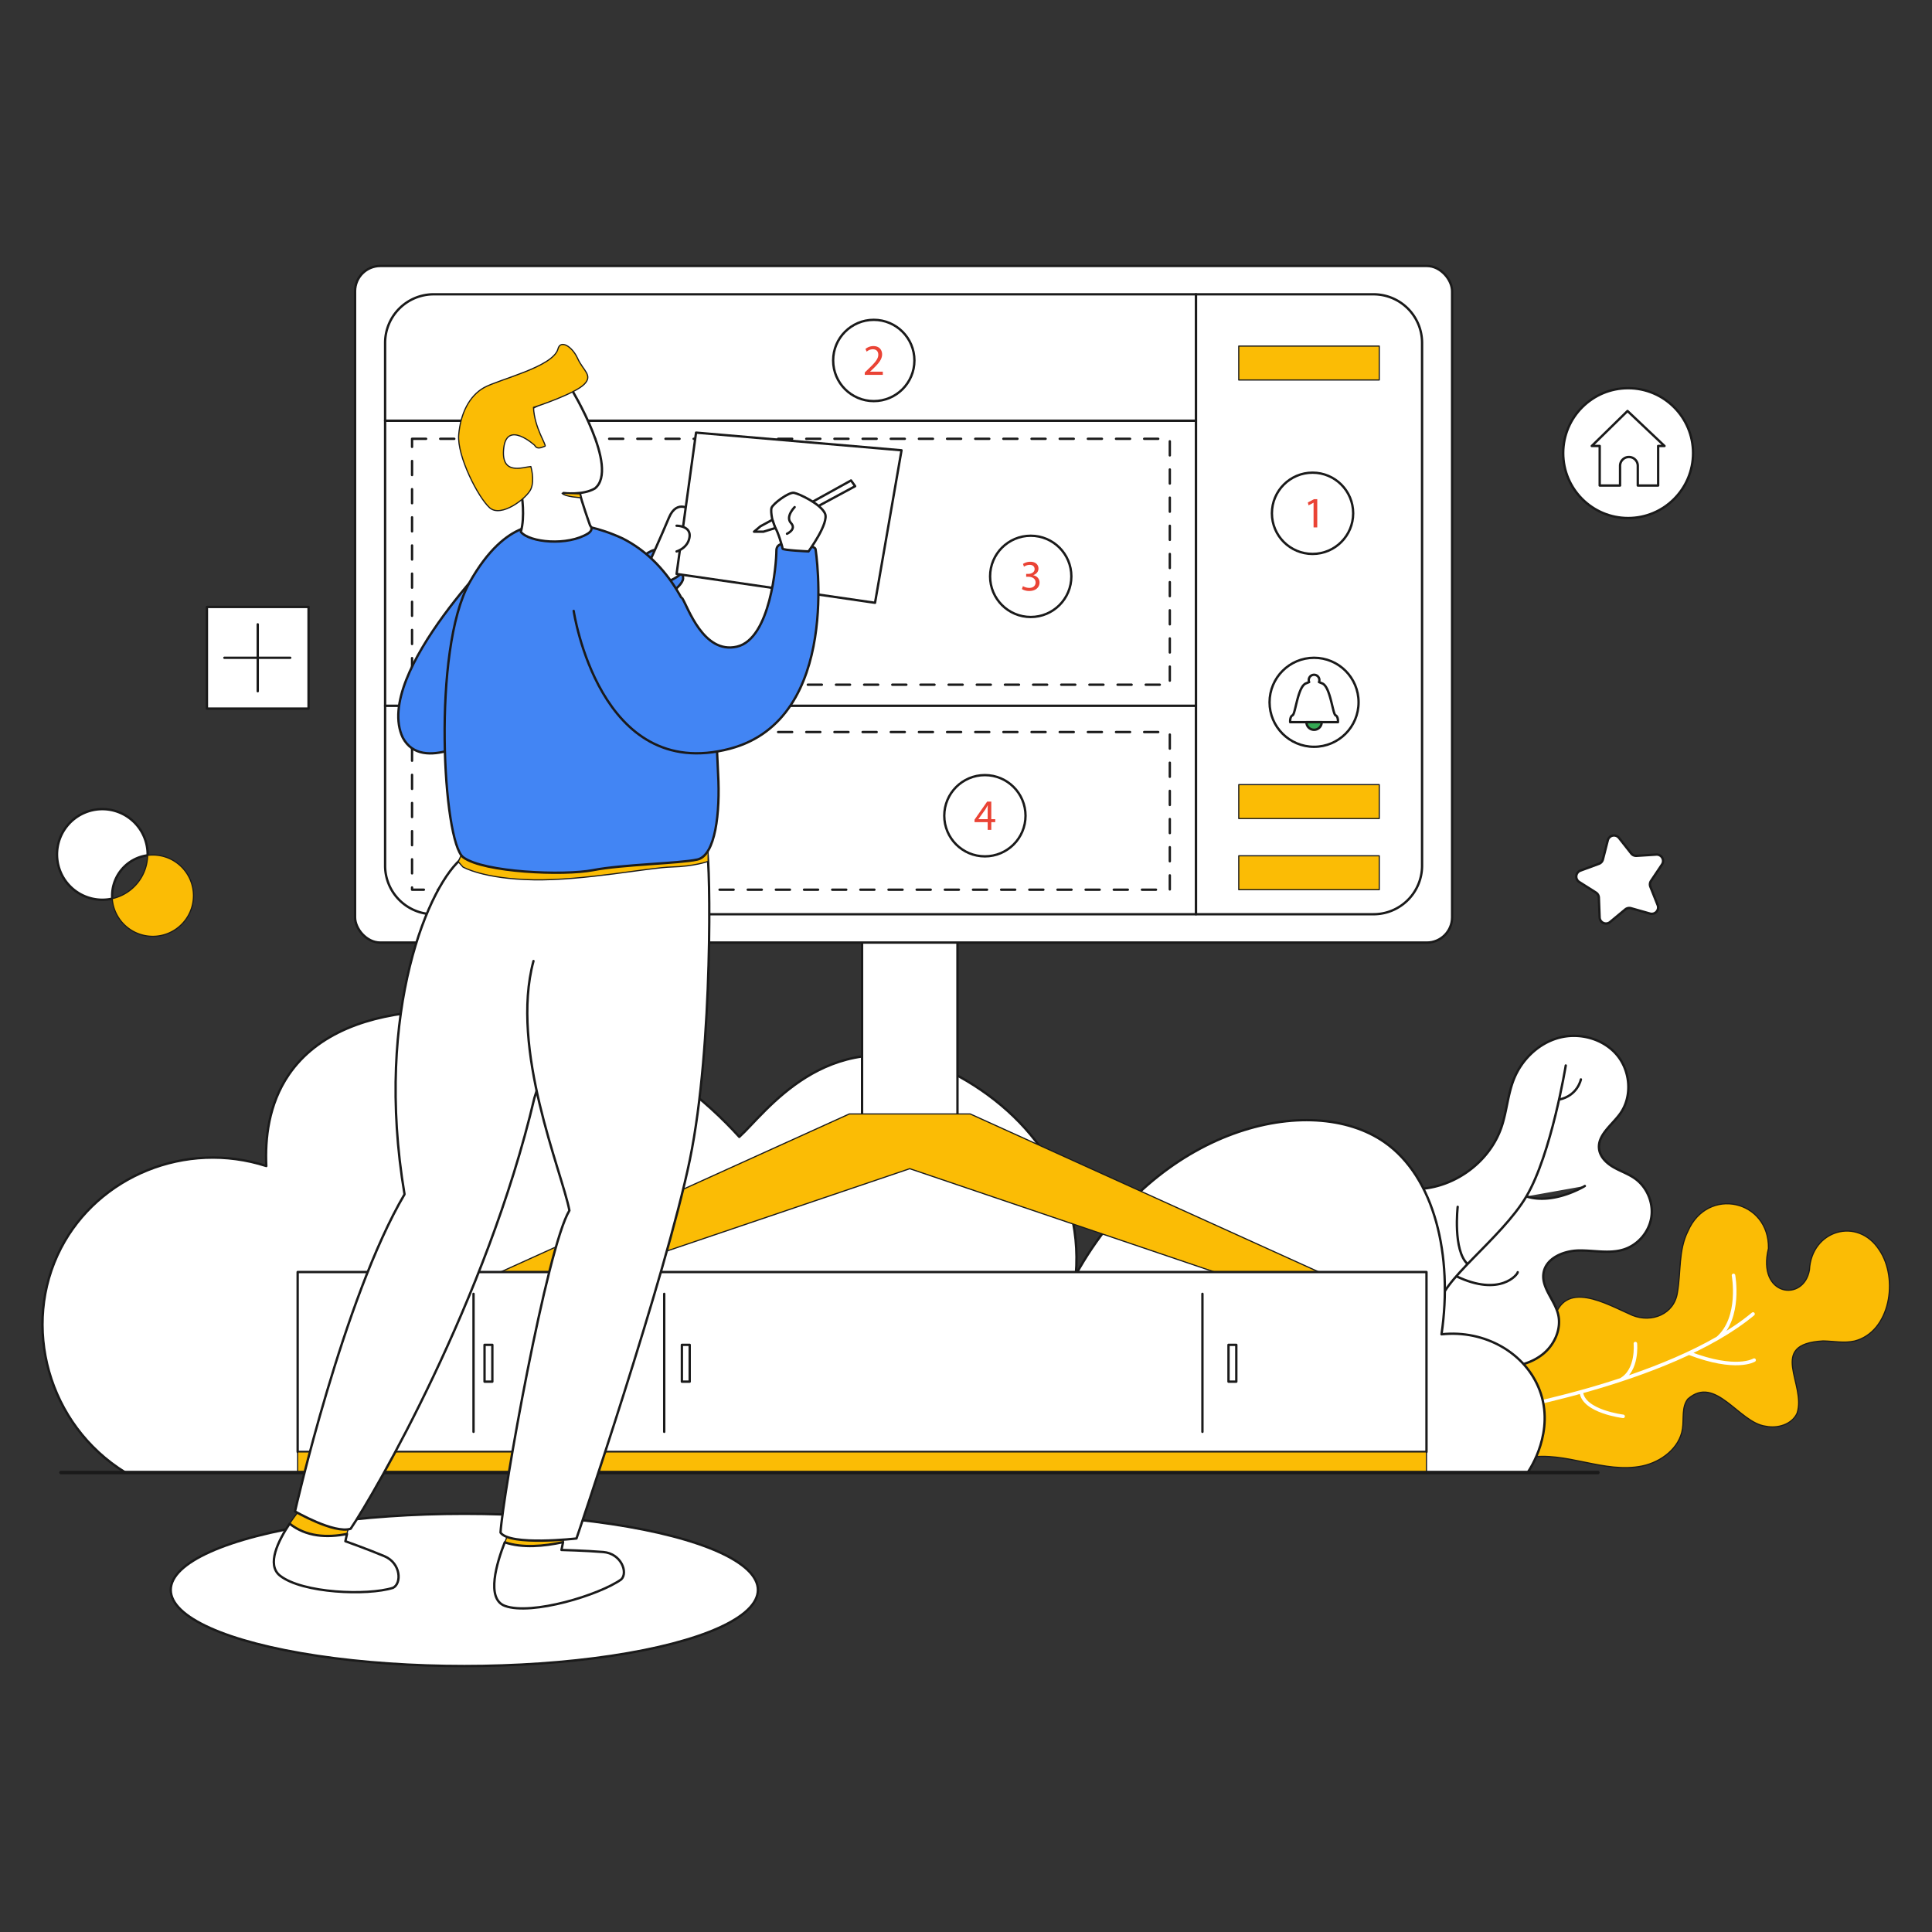 <svg xmlns="http://www.w3.org/2000/svg" viewBox="0 0 3000 3000" id="WebDesignLayout"><rect x="0" y="0" width="3000" height="3000" fill="#333333" stroke="none"/><g data-name="Layer 2" fill="#ea4335" class="color000000 svgShape"><g data-name="Layer 1" fill="#ea4335" class="color000000 svgShape"><rect width="3000" height="3000" fill="none"></rect><path fill="#fbbc05" stroke="#1a1a1a" stroke-linecap="round" stroke-linejoin="round" stroke-width="1.822" d="M2412.485,2051.482c15.048-67.413,82.748-26.13,122.254-9.052,29.929,12.115,64.813-1.73,69.904-35.117,5.686-31.768,1.429-66.126,16.475-95.753,30.312-69.568,126.269-48.499,124.945,26.916-18.29,74.299,54.895,84.189,63.624,33.44,3.094-61.79,74.997-83.104,108.559-30.868,29.943,44.162,17.243,126.967-38.42,141.289-15.952,3.645-32.553.174-48.913-.121-87.815,4.694-25.093,67.684-40.552,112.48-8.001,17.151-30.137,23.87-48.647,19.934-41.611-5.302-77.697-80.268-120.773-42.321-9.972,12.507-6.059,30.613-8.438,46.43-4.477,29.763-32.827,51.368-62.276,57.58-59.498,12.453-119.284-23.787-178.841-12.757-28.463,5.3-58.618,21.122-84.483,8.111-43.424-19.522-38.721-129.329-14.143-161.259,16.732-21.765,45.235-30.062,71.771-37.093C2369.056,2066.824,2387.959,2057.98,2412.485,2051.482Z" class="color1c0311 svgShape colorStroke1a1a1a svgStroke"></path><path fill="#ffffff" stroke="#1a1a1a" stroke-linecap="round" stroke-linejoin="round" stroke-width="3.644" d="M2263.43 2113.786c22.644 4.829 45.523 9.682 68.673 9.304s46.934-6.459 64.706-21.298 28.299-39.473 22.41-61.865c-5.761-21.906-25.96-40.648-22.458-63.026 3.642-23.273 31.056-34.7 54.608-35.151s47.829 5.516 70.261-1.674c21.885-7.014 39.021-27.066 42.538-49.777s-6.75-47.007-25.488-60.313c-10.115-7.182-22.116-11.18-32.879-17.349s-20.868-15.608-22.673-27.881c-3.215-21.861 19.556-37.374 32.504-55.279 19.327-26.727 16.193-66.529-5.167-91.661s-58.171-34.883-90.003-26.251-57.908 34.161-69.964 64.861c-9.194 23.413-10.764 49.158-18.738 73.014-19.074 57.06-77.777 98.319-137.925 96.939-25.504-.585-52.571-7.752-75.524 3.381-29.018 14.075-38.306 52.479-31.389 83.979a124.071 124.071 0 0054.371 77.408c21.414 13.494 34.361 36.704 57.172 47.673 17.637 8.482 37.263 14.278 51.229 27.989C2257.251 2094.226 2260.771 2103.537 2263.43 2113.786zM2460.934 1841.6s-48.064 29.794-90.792 16.209" class="colorffffff svgShape colorStroke1a1a1a svgStroke"></path><path fill="none" stroke="#ffffff" stroke-linecap="round" stroke-linejoin="round" stroke-width="5.466" d="M2307.909 2194.346s283.195-45.002 414.21-154.013M2691.763 1980.414s12.057 65.65-24.46 97.49M2723.797 2111.949s-27.632 17.448-101.17-10.838M2539.403 2086.295s4.232 41.49-22.729 56.35M2520.39 2199.283s-62.123-7.436-65.028-38.107" class="colorStrokeffffff svgStroke"></path><path fill="#ffffff" stroke="#1a1a1a" stroke-linecap="round" stroke-linejoin="round" stroke-width="3.644" d="M2431.297 1654.476s-22.196 137.357-61.155 203.333-137.189 133.827-134.756 170.914M2356.72 1975.464c.197 3.007-26.931 39.014-95.372 6.256M2263.486 1873.94s-7.716 67.524 15.358 88.838M2454.805 1676.088s-4.877 25.357-33.902 31.353" class="colorffffff svgShape colorStroke1a1a1a svgStroke"></path><ellipse cx="721.001" cy="2468.808" fill="#ffffff" stroke="#1a1a1a" stroke-linecap="round" stroke-linejoin="round" stroke-width="3.644" rx="455.857" ry="118.185" class="colorffffff svgShape colorStroke1a1a1a svgStroke"></ellipse><path fill="#ffffff" stroke="#1a1a1a" stroke-linecap="round" stroke-linejoin="round" stroke-width="3.644" d="M194.749,2286.544H2372.085c3.723-5.374,42.997-64.083,18.516-128.24-21.693-56.85-84.181-93.7-152.242-86.408,18.01-122.017-10.644-244.099-88.465-298.312-114.971-80.094-352.822-22.896-479.357,205.732,12.344-150.185-86.407-267.452-216.019-325.057-173.501-61.72-265.822,74.484-306.541,111.096-50.334-55.374-130.46-124.58-244.822-162.529-132.001-43.802-365.527-64.513-454.669,65.834-31.636,46.261-36.991,99.709-34.975,141.955-125.115-40.36-260.672,15.418-318.885,127.554C32.272,2058.282,74.517,2212.496,194.749,2286.544Z" class="colorffffff svgShape colorStroke1a1a1a svgStroke"></path><rect width="148.127" height="308.599" x="1338.622" y="1451.27" fill="#ffffff" stroke="#1a1a1a" stroke-linecap="round" stroke-linejoin="round" stroke-width="3.644" class="colorffffff svgShape colorStroke1a1a1a svgStroke"></rect><polygon fill="#fbbc05" stroke="#1a1a1a" stroke-linecap="round" stroke-linejoin="round" stroke-width="1.822" points="1506.496 1729.695 1318.876 1729.695 777.201 1975.202 939.286 1975.202 1412.686 1814.731 1886.086 1975.202 2048.171 1975.202 1506.496 1729.695" class="color1c0311 svgShape colorStroke1a1a1a svgStroke"></polygon><rect width="1752.841" height="279.314" x="462.202" y="1975.202" fill="#ffffff" stroke="#1a1a1a" stroke-linecap="round" stroke-linejoin="round" stroke-width="3.644" class="colorffffff svgShape colorStroke1a1a1a svgStroke"></rect><line x1="1867.138" x2="1867.138" y1="2009.054" y2="2223.346" fill="#fff" stroke="#1a1a1a" stroke-linecap="round" stroke-linejoin="round" stroke-width="3.644" class="colorStroke1a1a1a svgStroke"></line><rect width="1752.841" height="32.028" x="462.202" y="2254.516" fill="#fbbc05" stroke="#1a1a1a" stroke-linecap="round" stroke-linejoin="round" stroke-width="1.822" class="color1c0311 svgShape colorStroke1a1a1a svgStroke"></rect><line x1="1031.399" x2="1031.399" y1="2009.054" y2="2223.346" fill="#fff" stroke="#1a1a1a" stroke-linecap="round" stroke-linejoin="round" stroke-width="3.644" class="colorStroke1a1a1a svgStroke"></line><line x1="735.287" x2="735.287" y1="2009.054" y2="2223.346" fill="#fff" stroke="#1a1a1a" stroke-linecap="round" stroke-linejoin="round" stroke-width="3.644" class="colorStroke1a1a1a svgStroke"></line><line x1="94.695" x2="2481.192" y1="2286.544" y2="2286.544" fill="none" stroke="#1a1a1a" stroke-linecap="round" stroke-linejoin="round" stroke-width="5.466" class="colorStroke1a1a1a svgStroke"></line><rect width="1703.465" height="1050.607" x="551.352" y="413.007" fill="#ffffff" stroke="#1a1a1a" stroke-linecap="round" stroke-linejoin="round" stroke-width="3.644" rx="39.208" class="colorffffff svgShape colorStroke1a1a1a svgStroke"></rect><path fill="#ffffff" stroke="#1a1a1a" stroke-linecap="round" stroke-linejoin="round" stroke-width="3.644" d="M2208.19,532.421V1344.186a75.44,75.44,0,0,1-75.439,75.439H1857.063V457H2132.751A75.435,75.435,0,0,1,2208.19,532.421Z" class="colorffffff svgShape colorStroke1a1a1a svgStroke"></path><rect width="1259.072" height="442.766" x="597.992" y="653.285" fill="#ffffff" stroke="#1a1a1a" stroke-linecap="round" stroke-linejoin="round" stroke-width="3.644" class="colorffffff svgShape colorStroke1a1a1a svgStroke"></rect><rect width="1176.657" height="381.829" x="639.83" y="681.375" fill="none" stroke="#1a1a1a" stroke-dasharray="21.862" stroke-linecap="round" stroke-linejoin="round" stroke-width="3.644" class="colorStroke1a1a1a svgStroke"></rect><path fill="#ffffff" stroke="#1a1a1a" stroke-linecap="round" stroke-linejoin="round" stroke-width="3.644" d="M1857.063 457V653.285H597.992V532.421a75.419 75.419 0 0175.42-75.42zM1857.063 1096.05V1419.625H673.412a75.423 75.423 0 01-75.42-75.439V1096.05z" class="colorffffff svgShape colorStroke1a1a1a svgStroke"></path><circle cx="2038.113" cy="797.041" r="63.091" fill="#ffffff" stroke="#1a1a1a" stroke-linecap="round" stroke-linejoin="round" stroke-width="3.644" class="colorffffff svgShape colorStroke1a1a1a svgStroke"></circle><circle cx="1600.506" cy="894.987" r="63.091" fill="#ffffff" stroke="#1a1a1a" stroke-linecap="round" stroke-linejoin="round" stroke-width="3.644" class="colorffffff svgShape colorStroke1a1a1a svgStroke"></circle><circle cx="1356.808" cy="559.722" r="63.091" fill="#ffffff" stroke="#1a1a1a" stroke-linecap="round" stroke-linejoin="round" stroke-width="3.644" class="colorffffff svgShape colorStroke1a1a1a svgStroke"></circle><circle cx="1529.343" cy="1266.666" r="63.091" fill="#ffffff" stroke="#1a1a1a" stroke-linecap="round" stroke-linejoin="round" stroke-width="3.644" class="colorffffff svgShape colorStroke1a1a1a svgStroke"></circle><path d="M1342.791 582.048v-3.648l4.66-4.525c11.214-10.674 16.281-16.348 16.349-22.968 0-4.459-2.162-8.579-8.714-8.579a14.957 14.957 0 00-9.323 3.715l-1.891-4.188a19.272 19.272 0 0112.429-4.459c9.458 0 13.443 6.485 13.443 12.768 0 8.106-5.877 14.658-15.132 23.575l-3.512 3.242v.135h19.725V582.048zM1588.414 910.119a19.864 19.864 0 009.727 2.77c7.634 0 9.999-4.864 9.931-8.511-.068-6.148-5.608-8.782-11.349-8.782h-3.309v-4.459h3.309c4.323 0 9.796-2.229 9.796-7.431 0-3.513-2.229-6.62-7.702-6.62a16.127 16.127 0 00-8.782 2.904l-1.553-4.323a20.877 20.877 0 0111.484-3.378c8.647 0 12.564 5.135 12.564 10.471 0 4.525-2.703 8.376-8.106 10.335v.135c5.403 1.081 9.794 5.134 9.794 11.282 0 7.025-5.471 13.172-16.011 13.172a22.316 22.316 0 01-11.415-2.972zM2039.7 780.626h-.135l-7.634 4.12-1.148-4.526 9.591-5.134h5.067v43.908h-5.741zM1533.665 1288.62v-11.957h-20.4v-3.918l19.588-28.034h6.419v27.29h6.147v4.661h-6.147v11.957zm0-16.618v-14.658q0-3.445.203-6.891h-.203c-1.35 2.567-2.432 4.459-3.647 6.485l-10.741 14.93v.134z" fill="#ea4335" class="color000000 svgShape"></path><rect width="1176.657" height="244.785" x="639.83" y="1136.725" fill="none" stroke="#1a1a1a" stroke-dasharray="21.862" stroke-linecap="round" stroke-linejoin="round" stroke-width="3.644" class="colorStroke1a1a1a svgStroke"></rect><path fill="#4285f4" stroke="#1a1a1a" stroke-linecap="round" stroke-linejoin="round" stroke-width="3.644" d="M1000.383,873.211s-13.41-5.494,10.515-17.373,50.747,28.345,49.833,42.518-41.604,37.946-41.604,37.946Z" class="color54cafa svgShape colorStroke1a1a1a svgStroke"></path><path fill="#ffffff" stroke="#1a1a1a" stroke-linecap="round" stroke-linejoin="round" stroke-width="3.644" d="M1073.913,792.922s-22.402-19.655-35.203,10.977-30.288,68.92-30.288,68.92,19.878,31.226,32.679,28.483C1101.001,874.668,1073.913,792.922,1073.913,792.922Z" class="colorffffff svgShape colorStroke1a1a1a svgStroke"></path><polygon fill="#ffffff" stroke="#1a1a1a" stroke-linecap="round" stroke-linejoin="round" stroke-width="3.644" points="1080.818 671.773 1399.885 699.204 1358.738 936.025 1050.597 891.221 1080.818 671.773" class="colorffffff svgShape colorStroke1a1a1a svgStroke"></polygon><path fill="#ffffff" stroke="#1a1a1a" stroke-linecap="round" stroke-linejoin="round" stroke-width="3.644" d="M1239.738,791.326l81.739-45.261,6.401,8.915-90.294,48.69S1234.806,797.955,1239.738,791.326Z" class="colorffffff svgShape colorStroke1a1a1a svgStroke"></path><path fill="#4285f4" stroke="#1a1a1a" stroke-linecap="round" stroke-linejoin="round" stroke-width="3.644" d="M787.945,840.931s-209.847,204.361-162.529,304.484c30.174,56.919,121.382-3.429,121.382-3.429Z" class="color54cafa svgShape colorStroke1a1a1a svgStroke"></path><path fill="#fbbc05" stroke="#1a1a1a" stroke-linecap="round" stroke-linejoin="round" stroke-width="1.822" d="M874.31,2394.629l3.014-14.819s-75.435-9.393-85.036-4.697c0,0-3.835,7.965-8.488,19.788C811.248,2404.146,844.583,2401.097,874.31,2394.629Z" class="color1c0311 svgShape colorStroke1a1a1a svgStroke"></path><path fill="#ffffff" stroke="#1a1a1a" stroke-linecap="round" stroke-linejoin="round" stroke-width="3.644" d="M936.758,2409.984c-27.888-2.286-64.92-3.2-64.92-3.2l2.472-12.155c-29.727,6.468-63.063,9.517-90.51.272-12.123,30.805-29.806,87.845.258,98.747,41.603,15.087,146.756-16.916,180.587-41.146C975.618,2441.987,964.646,2412.27,936.758,2409.984Z" class="colorffffff svgShape colorStroke1a1a1a svgStroke"></path><path fill="#fbbc05" stroke="#1a1a1a" stroke-linecap="round" stroke-linejoin="round" stroke-width="1.822" d="M538.811,2381.897l5.129-23.049s-62.765-22.004-73.352-20.536a307.596,307.596,0,0,0-20.85,27.641C475.269,2386.27,507.473,2388.198,538.811,2381.897Z" class="color1c0311 svgShape colorStroke1a1a1a svgStroke"></path><path fill="#ffffff" stroke="#1a1a1a" stroke-linecap="round" stroke-linejoin="round" stroke-width="3.644" d="M596.977 2416.499c-25.785-10.869-60.684-23.287-60.684-23.287l2.518-11.315c-31.338 6.3-63.542 4.373-89.073-15.945-17.516 26.144-36.51 63.824-14.892 80.777 34.824 27.31 135.667 31.336 175.368 18.865C623.919 2459.026 622.761 2427.369 596.977 2416.499zM1058.826 1316.858s-288.026-23.316-339.459 14.401-139.212 237.964-91.208 523.246c-94.637 160.471-170.072 492.386-170.072 492.386s60.805 35.203 86.408 26.974c37.032-54.862 211.219-354.774 285.282-668.859 60.348-194.76 100.123-283.911 100.123-283.911" class="colorffffff svgShape colorStroke1a1a1a svgStroke"></path><path fill="#ffffff" stroke="#1a1a1a" stroke-linecap="round" stroke-linejoin="round" stroke-width="3.644" d="M885.325,1295.599c2.743,0,207.897,17.062,212.644,27.733s10.233,298.01-26.799,477.683-176.016,587.938-176.016,587.938-103.323,11.887-117.953-9.144c3.657-59.434,72.235-443.468,106.981-500.159-11.887-61.263-92.842-250.238-55.792-387.356" class="colorffffff svgShape colorStroke1a1a1a svgStroke"></path><path fill="#fbbc05" stroke="#1a1a1a" stroke-linecap="round" stroke-linejoin="round" stroke-width="1.822" d="M718.836,1346.265s31.386,18.615,109.96,19.914,179.226-19.048,214.292-19.914,56.491-8.699,56.491-8.699v-27.833l-380.743,12.29-7.286,15.964Z" class="color1c0311 svgShape colorStroke1a1a1a svgStroke"></path><path fill="#4285f4" stroke="#1a1a1a" stroke-linecap="round" stroke-linejoin="round" stroke-width="3.644" d="M845.55,816.928s-58.291-16.459-116.582,87.779-41.147,403.236-9.601,426.552,155.671,28.803,201.618,19.887,133.726-10.287,161.843-16.459,35.66-72.692,32.231-133.04-2.98-291.649-148.127-365.518C892.868,801.841,845.55,816.928,845.55,816.928Z" class="color54cafa svgShape colorStroke1a1a1a svgStroke"></path><path fill="#4285f4" stroke="#1a1a1a" stroke-linecap="round" stroke-linejoin="round" stroke-width="3.644" d="M890.811,948.597s39.538,267.89,242.764,213.962c174.873-46.404,132.812-309.742,132.812-309.742s-.457-4.572-13.258-4.572-47.547-13.258-47.547,6.858-9.113,136.845-61.263,148.998-76.239-61.854-84.925-75.113" class="color54cafa svgShape colorStroke1a1a1a svgStroke"></path><path fill="#ffffff" stroke="#1a1a1a" stroke-linecap="round" stroke-linejoin="round" stroke-width="3.644" d="M1255.415,856.246s32.46-44.118,25.602-58.977-39.775-30.403-48.004-32.003-32.917,17.144-34.975,23.316,2.286,26.517,5.943,31.317,11.201,29.488,11.201,32.003S1255.415,856.246,1255.415,856.246Z" class="colorffffff svgShape colorStroke1a1a1a svgStroke"></path><path fill="#ffffff" stroke="#1a1a1a" stroke-linecap="round" stroke-linejoin="round" stroke-width="3.644" d="M1233.927,787.44s-14.858,14.858-5.715,24.688-6.172,16.687-6.172,16.687" class="colorffffff svgShape colorStroke1a1a1a svgStroke"></path><polygon fill="#ffffff" stroke="#1a1a1a" stroke-linecap="round" stroke-linejoin="round" stroke-width="3.644" points="1199.37 807.115 1180.894 817.157 1170.836 825.615 1185.466 825.615 1203.982 819.9 1199.37 807.115" class="colorffffff svgShape colorStroke1a1a1a svgStroke"></polygon><path fill="#ffffff" stroke="#1a1a1a" stroke-linecap="round" stroke-linejoin="round" stroke-width="3.644" d="M875.038,765.553s29.946,3.886,48.69-7.086c38.861-31.088-37.26-155.671-37.26-155.671s-131.212,67.206-131.212,68.578,27.888,87.779,29.717,88.236,25.145,8.686,25.145,8.686,5.486,34.289-1.372,57.605c13.258,16.459,72.692,22.402,104.695,2.286,9.144-6.401,2.972-11.944,2.972-11.944s-14.424-40.239-16.009-50.754" class="colorffffff svgShape colorStroke1a1a1a svgStroke"></path><path fill="#fbbc05" stroke="#1a1a1a" stroke-linecap="round" stroke-linejoin="round" stroke-width="1.822" d="M902.119 772.818s-24.458-1.136-29.328-6.818c28.41.974 27.598.812 27.598.812zM830.234 691.489s-42.975-39.318-48.004 4.115 29.717 29.717 42.061 28.803c0 0 6.401 21.03 0 35.203s-46.176 44.804-64.006 28.803-50.747-80.18-48.004-113.239 16.459-60.49 39.318-73.292 106.981-32.003 114.753-59.891c3.657-15.087 21.945-4.572 30.631 14.63s24.231 26.059 10.058 40.232-71.778 33.832-78.636 35.66c1.372 32.003 21.03 59.434 17.83 60.348S834.349 699.261 830.234 691.489z" class="color1c0311 svgShape colorStroke1a1a1a svgStroke"></path><path fill="#ffffff" stroke="#1a1a1a" stroke-linecap="round" stroke-linejoin="round" stroke-width="3.644" d="M1050.597 816.365s22.426-.123 20.128 17.365-20.128 22.516-20.128 22.516M174.119 1390.791c0 1.563.064 3.093.161 4.624a70.339 70.339 0 1154.951-67.259A63.143 63.143 0 00174.119 1390.791z" class="colorffffff svgShape colorStroke1a1a1a svgStroke"></path><path fill="#fbbc05" stroke="#1a1a1a" stroke-linecap="round" stroke-linejoin="round" stroke-width="1.822" d="M300.421,1390.791a63.156,63.156,0,0,1-126.142,4.624,70.372,70.372,0,0,0,54.951-67.259,63.139,63.139,0,0,1,71.19,62.636Z" class="color1c0311 svgShape colorStroke1a1a1a svgStroke"></path><circle cx="2040.473" cy="1090.512" r="69.111" fill="#ffffff" stroke="#1a1a1a" stroke-linecap="round" stroke-linejoin="round" stroke-width="3.644" class="colorffffff svgShape colorStroke1a1a1a svgStroke"></circle><path fill="#ffffff" stroke="#1a1a1a" stroke-linecap="round" stroke-linejoin="round" stroke-width="3.644" d="M2077.594,1121.347h-74.241s-.689-8.592,3.777-10.66c4.475-2.058,7.903-44.329,20.63-49.485,1.985-.809,3.657-1.489,5.072-2.058a8.097,8.097,0,0,1-.616-3.097,8.252,8.252,0,1,1,15.898,3.097c1.406.57,3.088,1.25,5.073,2.058,12.718,5.155,16.155,47.426,20.621,49.485C2078.274,1112.755,2077.594,1121.347,2077.594,1121.347Z" class="colorffffff svgShape colorStroke1a1a1a svgStroke"></path><path fill="#34a853" stroke="#1a1a1a" stroke-linecap="round" stroke-linejoin="round" stroke-width="3.644" d="M2052.351,1121.347a11.882,11.882,0,0,1-23.764,0Z" class="color1a1a1a svgShape colorStroke1a1a1a svgStroke"></path><rect width="12.122" height="57.144" x="1907.615" y="2088.277" fill="#ffffff" stroke="#1a1a1a" stroke-linecap="round" stroke-linejoin="round" stroke-width="3.644" class="colorffffff svgShape colorStroke1a1a1a svgStroke"></rect><rect width="12.122" height="57.144" x="1058.826" y="2088.277" fill="#ffffff" stroke="#1a1a1a" stroke-linecap="round" stroke-linejoin="round" stroke-width="3.644" class="colorffffff svgShape colorStroke1a1a1a svgStroke"></rect><rect width="12.122" height="57.144" x="752.396" y="2088.277" fill="#ffffff" stroke="#1a1a1a" stroke-linecap="round" stroke-linejoin="round" stroke-width="3.644" class="colorffffff svgShape colorStroke1a1a1a svgStroke"></rect><rect width="218.188" height="52.642" x="1923.533" y="537.396" fill="#fbbc05" stroke="#1a1a1a" stroke-linecap="round" stroke-linejoin="round" stroke-width="1.822" class="color1c0311 svgShape colorStroke1a1a1a svgStroke"></rect><rect width="218.188" height="52.642" x="1923.533" y="1328.869" fill="#fbbc05" stroke="#1a1a1a" stroke-linecap="round" stroke-linejoin="round" stroke-width="1.822" class="color1c0311 svgShape colorStroke1a1a1a svgStroke"></rect><rect width="218.188" height="52.642" x="1923.533" y="1218.391" fill="#fbbc05" stroke="#1a1a1a" stroke-linecap="round" stroke-linejoin="round" stroke-width="1.822" class="color1c0311 svgShape colorStroke1a1a1a svgStroke"></rect><path fill="#ffffff" stroke="#1a1a1a" stroke-linecap="round" stroke-linejoin="round" stroke-width="3.644" d="M2562.133,1418.593l-29.488-8.342a9.875,9.875,0,0,0-8.992,1.901l-23.59,19.562a9.875,9.875,0,0,1-16.171-7.221l-1.178-30.623a9.875,9.875,0,0,0-4.586-7.964l-25.894-16.39a9.875,9.875,0,0,1,1.871-17.611l28.76-10.584a9.875,9.875,0,0,0,6.157-6.823l7.586-29.692a9.875,9.875,0,0,1,17.327-3.663l18.953,24.082a9.875,9.875,0,0,0,8.392,3.747l30.583-1.961a9.875,9.875,0,0,1,8.838,15.347l-17.047,25.467a9.875,9.875,0,0,0-.971,9.139l11.315,28.48A9.875,9.875,0,0,1,2562.133,1418.593Z" class="colorffffff svgShape colorStroke1a1a1a svgStroke"></path><rect width="157.832" height="157.832" x="321.297" y="942.485" fill="#ffffff" stroke="#1a1a1a" stroke-linecap="round" stroke-linejoin="round" stroke-width="3.644" class="colorffffff svgShape colorStroke1a1a1a svgStroke"></rect><line x1="400.212" x2="400.212" y1="969.452" y2="1073.351" fill="#fff" stroke="#1a1a1a" stroke-linecap="round" stroke-linejoin="round" stroke-width="3.644" class="colorStroke1a1a1a svgStroke"></line><line x1="348.449" x2="450.677" y1="1021.401" y2="1021.401" fill="#fff" stroke="#1a1a1a" stroke-linecap="round" stroke-linejoin="round" stroke-width="3.644" class="colorStroke1a1a1a svgStroke"></line><circle cx="2528.159" cy="703.593" r="100.798" fill="#ffffff" stroke="#1a1a1a" stroke-linecap="round" stroke-linejoin="round" stroke-width="3.644" class="colorffffff svgShape colorStroke1a1a1a svgStroke"></circle><path fill="#ffffff" stroke="#1a1a1a" stroke-linecap="round" stroke-linejoin="round" stroke-width="3.644" d="M2584.617,692.502h-9.853v61.396h-31.614V723.388a13.763,13.763,0,1,0-27.527,0v30.51h-31.622V692.502h-12.3l55.5-54.318Z" class="colorffffff svgShape colorStroke1a1a1a svgStroke"></path></g></g></svg>